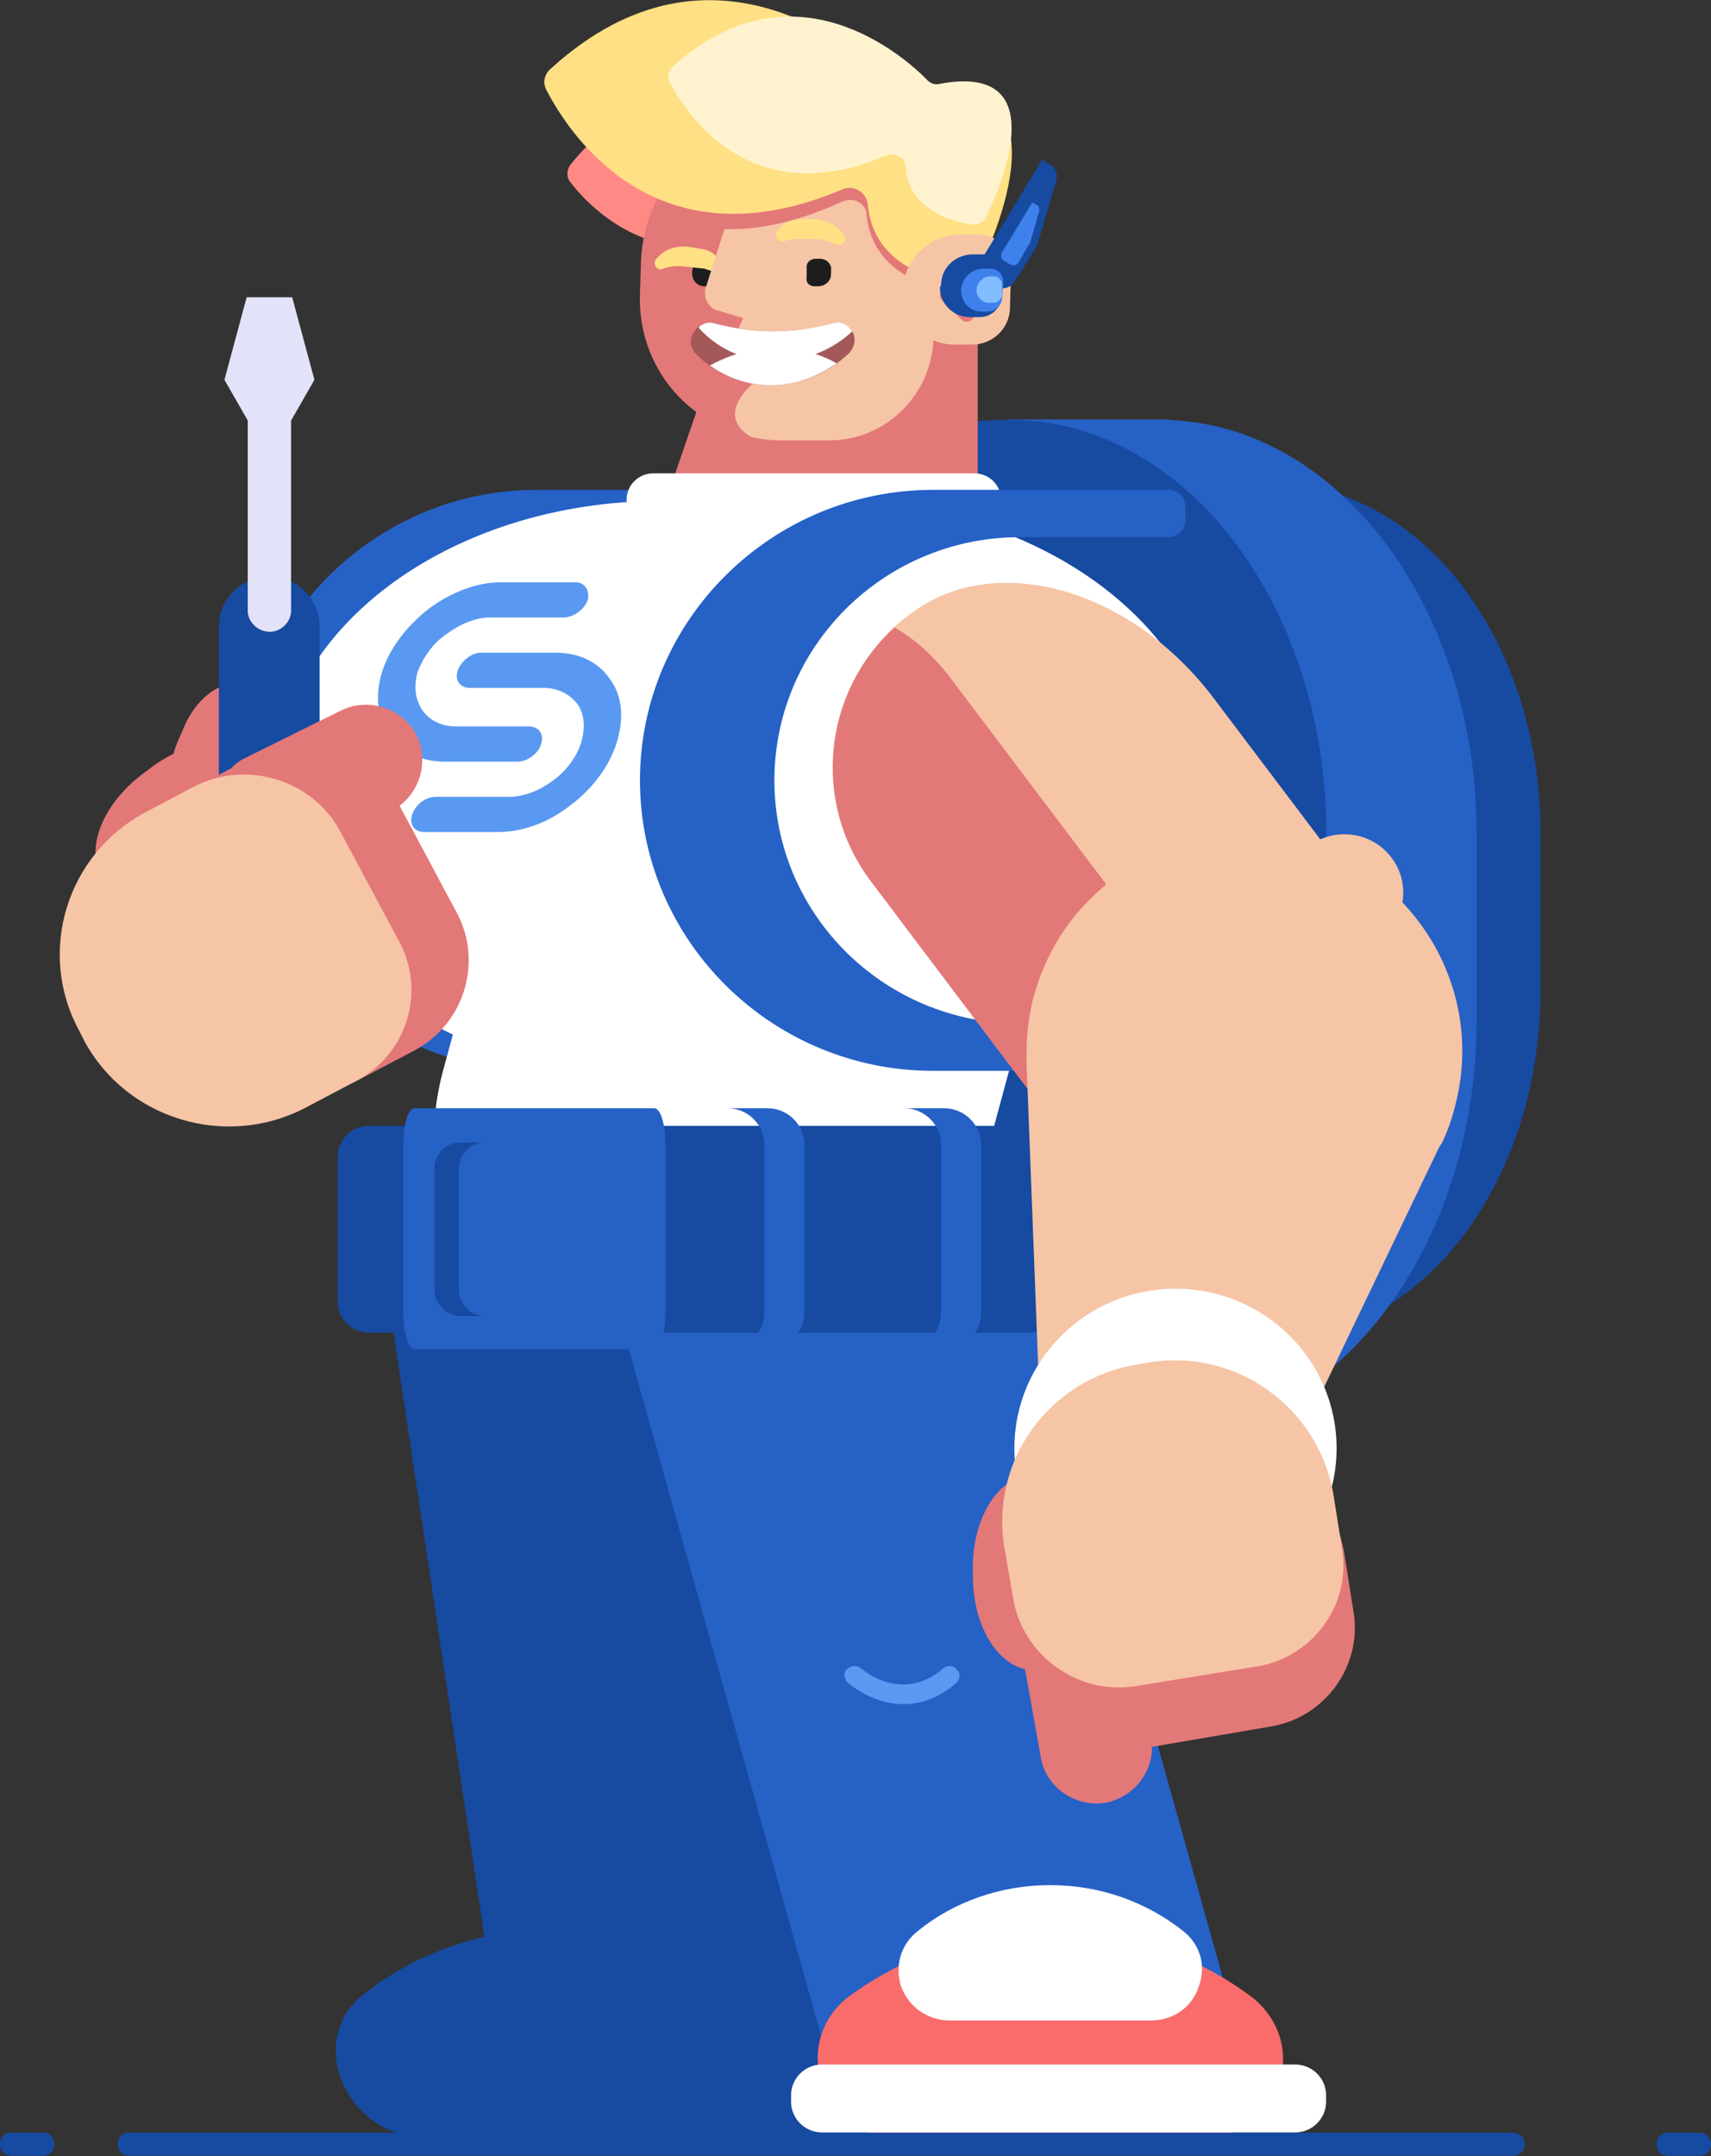 <svg width="100" height="126" viewBox="0 0 100 126" fill="none" xmlns="http://www.w3.org/2000/svg">
<rect x="0" y="0" width="100" height="126" fill="#333333" stroke="none"/>
<g clip-path="url(#clip0)">
<path d="M90.038 57.859L90.038 48.682C90.038 37.417 83.058 28.284 74.449 28.284L74.148 28.284C65.538 28.284 58.558 37.417 58.558 48.682L58.558 57.859C58.558 69.125 65.538 78.257 74.148 78.257L74.449 78.257C83.058 78.257 90.038 69.125 90.038 57.859Z" fill="#174AA1"/>
<path d="M68.312 24.512H58.831V83.739H68.312V24.512Z" fill="#2661C6"/>
<path d="M86.302 59.612L86.302 48.73C86.302 35.369 78.024 24.538 67.813 24.538L67.457 24.538C57.246 24.538 48.968 35.369 48.968 48.73L48.968 59.612C48.968 72.973 57.246 83.803 67.457 83.803L67.813 83.803C78.024 83.803 86.302 72.973 86.302 59.612Z" fill="#2661C6"/>
<path fill-rule="evenodd" clip-rule="evenodd" d="M31.364 28.628H45.13C45.649 28.628 46.104 29.078 46.104 29.592V30.428C46.104 30.943 45.649 31.393 45.13 31.393H36.429C28.571 31.393 22.078 37.759 22.078 45.605C22.078 53.45 28.571 59.817 36.429 59.817H45.13C45.649 59.817 46.104 60.267 46.104 60.781V61.617C46.104 62.132 45.649 62.582 45.13 62.582H31.364C21.948 62.582 14.221 54.929 14.221 45.605C14.221 36.28 21.948 28.628 31.364 28.628Z" fill="#2661C6"/>
<path d="M77.519 59.612L77.519 48.73C77.519 35.369 69.241 24.538 59.03 24.538L58.674 24.538C48.463 24.538 40.185 35.369 40.185 48.73L40.185 59.612C40.185 72.973 48.463 83.803 58.674 83.803L59.03 83.803C69.241 83.803 77.519 72.973 77.519 59.612Z" fill="#174AA1"/>
<path fill-rule="evenodd" clip-rule="evenodd" d="M21.753 69.592H46.169L52.532 111.713C54.545 113.063 56.039 115.186 56.299 117.629C56.753 121.616 53.831 124.832 49.805 124.832H43.442C43.182 124.832 42.987 124.896 42.792 124.896H24.74C22.727 124.896 20.909 123.674 20.065 121.809C19.221 119.944 19.61 117.951 21.039 116.729C23.052 115.057 25.52 113.835 28.312 113.192L21.753 69.592Z" fill="#174AA1"/>
<path d="M58.583 69.569H34.156L49.156 123.129H73.583L58.583 69.569Z" fill="#2661C6"/>
<path d="M25.909 62.518L30.909 44.126C33.182 35.702 41.948 30.686 50.455 32.936C58.961 35.187 64.026 43.869 61.753 52.293L57.078 69.592H25.649C25.195 67.276 25.26 64.897 25.909 62.518Z" fill="white"/>
<path d="M60.13 65.797H21.558C20.554 65.797 19.74 66.603 19.74 67.598V76.087C19.74 77.081 20.554 77.887 21.558 77.887H60.13C61.134 77.887 61.948 77.081 61.948 76.087V67.598C61.948 66.603 61.134 65.797 60.13 65.797Z" fill="#174AA1"/>
<path fill-rule="evenodd" clip-rule="evenodd" d="M43.377 16.281L37.013 34.801H57.143V15.959L43.377 16.281Z" fill="#E37878"/>
<path fill-rule="evenodd" clip-rule="evenodd" d="M33.312 10.622C34.545 12.229 39.156 17.117 46.364 12.551C46.558 12.422 46.818 12.422 47.013 12.487C47.273 12.551 47.403 12.744 47.468 12.937C47.792 14.094 48.766 15.573 51.818 15.573C52.208 15.573 52.468 15.316 52.597 14.93C53.182 12.872 54.74 5.799 48.636 8.114C48.377 8.178 48.117 8.178 47.922 7.985C46.299 6.892 39.026 2.519 33.312 9.657C33.117 9.979 33.117 10.364 33.312 10.622Z" fill="#FF8984"/>
<path fill-rule="evenodd" clip-rule="evenodd" d="M46.493 6.635H49.61C52.662 6.635 55 9.078 54.87 12.036L54.48 19.946C54.351 23.097 51.623 25.669 48.442 25.669H45.584C40.844 25.669 37.208 21.811 37.403 17.117L37.468 15.123C37.727 10.429 41.753 6.635 46.493 6.635Z" fill="#E37878"/>
<path fill-rule="evenodd" clip-rule="evenodd" d="M41.234 15.123H41.493C41.753 15.123 41.948 15.316 41.948 15.573V16.216C41.883 16.538 41.688 16.731 41.429 16.731H41.169C40.779 16.731 40.455 16.409 40.455 16.023V15.83C40.52 15.445 40.844 15.123 41.234 15.123Z" fill="#1D1D1D"/>
<path fill-rule="evenodd" clip-rule="evenodd" d="M40.195 14.416L40.974 14.544C41.558 14.609 42.013 14.994 42.208 15.509C42.273 15.637 42.273 15.766 42.143 15.895C42.078 15.959 41.883 16.023 41.753 15.895C41.558 15.83 41.364 15.766 41.169 15.702L40 15.573C39.545 15.509 39.091 15.573 38.766 15.702C38.636 15.766 38.441 15.766 38.312 15.573C38.247 15.445 38.247 15.316 38.312 15.187C38.766 14.609 39.416 14.351 40.195 14.416Z" fill="#FFE084"/>
<path fill-rule="evenodd" clip-rule="evenodd" d="M46.558 6.635H49.675C52.662 6.635 55.065 9.078 54.935 12.101L54.545 20.011C54.351 23.162 51.688 25.734 48.507 25.734H45.649C45.065 25.734 44.48 25.669 43.896 25.541C41.753 24.255 43.961 22.454 43.961 22.454L43.182 19.625C43.117 19.367 43.182 19.11 43.312 18.853L43.442 18.596L41.948 18.145C41.429 18.017 41.104 17.438 41.234 16.859L43.182 10.75C43.182 10.622 43.182 10.557 43.247 10.493C44.091 8.885 44.935 7.599 45.714 6.635C45.974 6.635 46.234 6.635 46.558 6.635Z" fill="#F6C5A5"/>
<path fill-rule="evenodd" clip-rule="evenodd" d="M46.558 6.635H49.675C52.662 6.635 55.065 9.078 54.935 12.101L54.675 16.795C51.558 15.959 50.779 13.966 50.649 12.551C50.649 12.229 50.455 11.972 50.13 11.779C49.87 11.65 49.545 11.65 49.221 11.779C46.558 13.001 44.286 13.451 42.338 13.387L43.182 10.75C43.182 10.622 43.182 10.557 43.247 10.493C44.091 8.885 44.935 7.599 45.714 6.635C45.974 6.635 46.234 6.635 46.558 6.635Z" fill="#E37878"/>
<path fill-rule="evenodd" clip-rule="evenodd" d="M31.948 5.284C33.247 7.792 38.312 15.702 49.221 11.072C49.545 10.943 49.87 10.943 50.195 11.136C50.52 11.329 50.649 11.586 50.714 11.908C50.844 13.515 51.753 15.895 55.974 16.538C56.493 16.602 56.948 16.345 57.143 15.895C58.507 13.13 62.338 3.741 53.442 5.413C53.052 5.477 52.727 5.413 52.468 5.155C50.584 3.226 41.753 -4.684 32.208 3.998C31.818 4.319 31.688 4.834 31.948 5.284Z" fill="#FFE084"/>
<path fill-rule="evenodd" clip-rule="evenodd" d="M47.922 15.123H47.662C47.403 15.123 47.143 15.316 47.143 15.573V16.216C47.078 16.538 47.338 16.731 47.597 16.731H47.792C48.247 16.731 48.571 16.409 48.571 16.023V15.83C48.636 15.445 48.312 15.123 47.922 15.123Z" fill="#1D1D1D"/>
<path fill-rule="evenodd" clip-rule="evenodd" d="M47.532 12.808H46.753C46.169 12.808 45.649 13.13 45.39 13.58C45.325 13.708 45.39 13.901 45.455 13.966C45.52 14.094 45.714 14.159 45.844 14.094C46.039 14.03 46.234 13.966 46.429 13.966H47.662C48.052 13.966 48.507 14.094 48.831 14.287C48.961 14.351 49.156 14.351 49.286 14.223C49.416 14.094 49.416 13.901 49.351 13.773C48.961 13.194 48.312 12.808 47.532 12.808Z" fill="#FFE084"/>
<path fill-rule="evenodd" clip-rule="evenodd" d="M49.61 20.654C48.377 21.811 46.753 22.518 45.065 22.518C43.312 22.518 41.753 21.811 40.649 20.654C40.325 20.332 40.26 19.753 40.584 19.367C40.844 18.917 41.364 18.724 41.818 18.917C42.857 19.174 43.961 19.367 45.195 19.367C46.364 19.367 47.532 19.174 48.571 18.917C49.091 18.724 49.545 18.917 49.805 19.367C50.065 19.753 49.935 20.332 49.61 20.654Z" fill="#A45959"/>
<path d="M48.896 21.232C47.792 22.004 46.493 22.518 45.065 22.518C43.701 22.518 42.468 22.068 41.493 21.361C42.662 20.718 43.961 20.332 45.39 20.332C46.688 20.332 47.857 20.654 48.896 21.232Z" fill="white"/>
<path d="M40.844 19.11C41.104 18.853 41.493 18.789 41.818 18.917C42.857 19.174 43.961 19.367 45.195 19.367C46.364 19.367 47.532 19.174 48.571 18.917C49.091 18.724 49.545 18.917 49.805 19.367C48.636 20.461 47.078 21.104 45.325 21.104C43.571 21.104 42.078 20.461 40.974 19.303C40.909 19.239 40.844 19.174 40.844 19.11Z" fill="white"/>
<path fill-rule="evenodd" clip-rule="evenodd" d="M39.156 4.834C40.13 6.634 43.831 12.486 51.818 9.078C52.078 9.014 52.338 9.014 52.532 9.142C52.792 9.271 52.922 9.464 52.922 9.721C52.987 10.879 53.701 12.615 56.818 13.13C57.143 13.13 57.532 13.001 57.662 12.615C58.636 10.621 61.493 3.676 54.935 4.898C54.675 4.962 54.416 4.898 54.221 4.705C52.857 3.29 46.364 -2.433 39.351 3.869C39.091 4.126 38.961 4.512 39.156 4.834Z" fill="#FFF3CF"/>
<path fill-rule="evenodd" clip-rule="evenodd" d="M56.104 13.708H57.208C58.312 13.708 59.156 14.609 59.091 15.702L59.026 18.081C58.961 19.239 57.987 20.139 56.818 20.139H55.779C54.026 20.139 52.727 18.724 52.792 17.052V16.859C52.857 15.123 54.351 13.708 56.104 13.708Z" fill="#F6C5A5"/>
<path fill-rule="evenodd" clip-rule="evenodd" d="M56.948 15.637C57.078 15.83 57.078 16.088 56.948 16.281L55.974 17.181L56.818 18.081C57.013 18.21 57.013 18.531 56.818 18.66C56.623 18.853 56.364 18.853 56.169 18.66L55 17.502C54.935 17.374 54.935 17.309 54.935 17.181C54.935 17.052 54.935 16.924 55.065 16.859L56.299 15.637C56.493 15.509 56.753 15.509 56.948 15.637Z" fill="#E37878"/>
<path fill-rule="evenodd" clip-rule="evenodd" d="M57.273 15.316L60.909 9.335L61.429 9.657C61.688 9.786 61.818 10.171 61.753 10.493L60.649 14.223C60.649 14.287 60.584 14.351 60.584 14.416L59.286 16.474C59.091 16.795 58.571 16.988 58.247 16.731L57.532 16.345C57.208 16.152 57.078 15.702 57.273 15.316Z" fill="#174AA1"/>
<path fill-rule="evenodd" clip-rule="evenodd" d="M58.571 14.737L60.325 11.844L60.584 11.972C60.714 12.036 60.779 12.229 60.714 12.422L60.195 14.223C60.195 14.223 60.195 14.287 60.13 14.287L59.545 15.316C59.416 15.509 59.221 15.573 59.026 15.445L58.701 15.252C58.507 15.188 58.442 14.93 58.571 14.737Z" fill="#3E81EC"/>
<path fill-rule="evenodd" clip-rule="evenodd" d="M56.883 14.866H57.532C58.117 14.866 58.636 15.38 58.571 16.023L58.507 17.374C58.507 18.017 57.922 18.532 57.273 18.532H56.688C55.714 18.532 54.935 17.76 54.935 16.795L55 16.667C55 15.638 55.844 14.866 56.883 14.866Z" fill="#174AA1"/>
<path fill-rule="evenodd" clip-rule="evenodd" d="M57.468 15.702H57.922C58.312 15.702 58.636 16.023 58.636 16.474L58.571 17.374C58.571 17.824 58.182 18.21 57.727 18.21H57.338C56.688 18.21 56.169 17.631 56.169 16.988V16.924C56.234 16.216 56.818 15.702 57.468 15.702Z" fill="#3E81EC"/>
<path fill-rule="evenodd" clip-rule="evenodd" d="M57.857 16.152H58.117C58.377 16.152 58.571 16.409 58.571 16.667V17.181C58.571 17.503 58.312 17.695 58.052 17.695H57.792C57.403 17.695 57.078 17.374 57.078 16.988V16.924C57.078 16.538 57.468 16.152 57.857 16.152Z" fill="#81BCFF"/>
<path d="M48.377 29.271H38.701C26.221 29.271 16.104 36.857 16.104 46.216C16.104 55.574 26.221 63.161 38.701 63.161H48.377C60.857 63.161 70.974 55.574 70.974 46.216C70.974 36.857 60.857 29.271 48.377 29.271Z" fill="white"/>
<path fill-rule="evenodd" clip-rule="evenodd" d="M29.286 34.029H30.39H32.078H33.636C34.156 34.029 34.48 34.48 34.351 35.059C34.156 35.637 33.507 36.087 32.922 36.087H31.429H29.74H28.636C27.792 36.087 26.883 36.473 26.104 37.052C25.325 37.566 24.74 38.402 24.416 39.238C24.156 40.139 24.286 40.91 24.675 41.489C25.065 42.068 25.779 42.454 26.623 42.454H27.727H29.416H30.909C31.494 42.454 31.818 42.904 31.623 43.483C31.494 43.997 30.844 44.512 30.26 44.512H28.766H27.078H25.974C24.546 44.512 23.377 43.869 22.727 42.968C22.078 42.004 21.883 40.718 22.338 39.238C22.792 37.824 23.831 36.538 25.065 35.573C26.364 34.608 27.857 34.029 29.286 34.029Z" fill="#5999F1"/>
<path fill-rule="evenodd" clip-rule="evenodd" d="M32.468 38.145H31.364H29.675H28.117C27.532 38.145 26.948 38.66 26.753 39.174C26.558 39.753 26.883 40.203 27.468 40.203H29.026H30.714H31.753C32.662 40.203 33.312 40.589 33.766 41.168C34.156 41.746 34.221 42.518 33.961 43.419C33.701 44.255 33.052 45.09 32.338 45.605C31.558 46.184 30.649 46.569 29.74 46.569H28.701H27.013H25.455C24.87 46.569 24.286 47.02 24.091 47.599C23.896 48.177 24.221 48.627 24.805 48.627H26.364H28.052H29.091C30.584 48.627 32.078 48.049 33.312 47.084C34.61 46.119 35.584 44.833 36.039 43.419C36.493 41.939 36.364 40.653 35.649 39.689C35 38.724 33.896 38.145 32.468 38.145Z" fill="#5999F1"/>
<path d="M38.247 64.769H24.221C23.862 64.769 23.571 65.719 23.571 66.891V76.73C23.571 77.902 23.862 78.852 24.221 78.852H38.247C38.605 78.852 38.896 77.902 38.896 76.73V66.891C38.896 65.719 38.605 64.769 38.247 64.769Z" fill="#2661C6"/>
<path fill-rule="evenodd" clip-rule="evenodd" d="M42.532 64.769H44.87C46.039 64.769 47.013 65.733 47.013 66.891V76.73C47.013 77.887 46.039 78.852 44.87 78.852H42.532C43.701 78.852 44.675 77.887 44.675 76.73V66.891C44.675 65.733 43.701 64.769 42.532 64.769Z" fill="#2661C6"/>
<path d="M15.022 45.301C14.217 47.163 12.528 48.234 11.249 47.692C9.969 47.15 9.584 45.201 10.389 43.338L10.775 42.446C11.579 40.583 13.269 39.513 14.548 40.055C15.827 40.597 16.212 42.546 15.408 44.408L15.022 45.301Z" fill="#E37878"/>
<path d="M8.808 44.875L8.357 45.213C5.908 47.05 4.889 49.801 6.08 51.358C7.271 52.915 10.221 52.689 12.67 50.852L13.12 50.514C15.569 48.677 16.589 45.926 15.398 44.368C14.207 42.811 11.256 43.038 8.808 44.875Z" fill="#E37878"/>
<path d="M15.755 33.708H15.714C14.101 33.708 12.792 35.004 12.792 36.602V49.479C12.792 51.077 14.101 52.373 15.714 52.373H15.755C17.369 52.373 18.677 51.077 18.677 49.479V36.602C18.677 35.004 17.369 33.708 15.755 33.708Z" fill="#174AA1"/>
<path d="M17.013 24.576V35.701C17.013 36.344 16.429 36.923 15.779 36.923C15.065 36.923 14.48 36.344 14.48 35.701V24.576L13.117 22.197L14.416 17.374H15.779H17.078L18.377 22.197L17.013 24.576Z" fill="#E2E2F8"/>
<path fill-rule="evenodd" clip-rule="evenodd" d="M19.87 41.553L14.156 44.383C13.117 44.962 12.727 46.184 13.247 47.212L14.286 49.27C14.805 50.364 16.169 50.814 17.208 50.235L22.857 47.405C24.48 46.569 25.13 44.576 24.351 42.968C23.506 41.361 21.494 40.718 19.87 41.553Z" fill="#E37878"/>
<path fill-rule="evenodd" clip-rule="evenodd" d="M21.104 63.032L24.156 61.425C27.143 59.881 28.247 56.216 26.688 53.322L23.247 46.891C21.558 43.869 17.727 42.647 14.61 44.319L11.818 45.798C7.208 48.177 5.455 53.965 7.922 58.531L8.247 59.174C10.714 63.74 16.494 65.476 21.104 63.032Z" fill="#E37878"/>
<path fill-rule="evenodd" clip-rule="evenodd" d="M17.792 64.769L20.844 63.161C23.766 61.617 24.935 57.952 23.312 54.994L19.87 48.563C18.247 45.541 14.351 44.383 11.299 45.991L8.506 47.47C3.896 49.913 2.143 55.637 4.61 60.203L4.935 60.846C7.403 65.412 13.182 67.148 17.792 64.769Z" fill="#F6C5A5"/>
<path d="M56.946 27.663H38.182C37.321 27.663 36.623 28.351 36.623 29.2C36.623 30.049 37.321 30.737 38.182 30.737H56.946C57.807 30.737 58.505 30.049 58.505 29.2C58.505 28.351 57.807 27.663 56.946 27.663Z" fill="white"/>
<path fill-rule="evenodd" clip-rule="evenodd" d="M54.545 28.628H68.312C68.831 28.628 69.286 29.078 69.286 29.592V30.428C69.286 30.943 68.831 31.393 68.312 31.393H59.61C51.688 31.393 45.26 37.759 45.26 45.605C45.26 53.45 51.688 59.817 59.61 59.817H68.312C68.831 59.817 69.286 60.267 69.286 60.781V61.617C69.286 62.132 68.831 62.582 68.312 62.582H54.545C45.065 62.582 37.403 54.929 37.403 45.605C37.403 36.28 45.065 28.628 54.545 28.628Z" fill="#2661C6"/>
<path d="M53.312 35.804L53.044 36.002C48.139 39.634 48.073 47.758 52.896 54.146L58.907 62.105C63.73 68.494 71.617 70.728 76.522 67.095L76.789 66.897C81.695 63.265 81.761 55.141 76.937 48.753L70.927 40.793C66.103 34.405 58.217 32.171 53.312 35.804Z" fill="#F6C5A5"/>
<path fill-rule="evenodd" clip-rule="evenodd" d="M64.091 67.598C62.857 66.891 61.818 65.926 60.909 64.769L50.909 51.521C47.403 46.891 48.117 40.46 52.273 36.666C53.507 37.374 54.545 38.338 55.455 39.496L65.454 52.743C68.961 57.373 68.247 63.804 64.091 67.598Z" fill="#E37878"/>
<path fill-rule="evenodd" clip-rule="evenodd" d="M52.857 64.769H55.195C56.364 64.769 57.338 65.733 57.338 66.891V76.73C57.338 77.887 56.364 78.852 55.195 78.852H52.857C54.026 78.852 55 77.887 55 76.73V66.891C55 65.733 54.026 64.769 52.857 64.769Z" fill="#2661C6"/>
<path fill-rule="evenodd" clip-rule="evenodd" d="M84.091 67.084C84.156 66.955 84.286 66.826 84.351 66.633C84.74 65.797 85 64.897 85.195 63.997C86.623 57.18 82.208 50.492 75.325 49.078C68.377 47.663 61.688 52.1 60.26 58.916C60.065 59.817 60 60.717 60 61.617V61.682C60 61.875 60 62.003 60 62.196L60.974 87.598C60.974 90.491 63.052 93.128 65.974 93.707C68.961 94.35 71.883 92.742 73.052 90.106L84.091 67.084Z" fill="#F6C5A5"/>
<path d="M68.701 93.964C73.901 93.964 78.117 89.789 78.117 84.639C78.117 79.49 73.901 75.315 68.701 75.315C63.501 75.315 59.286 79.49 59.286 84.639C59.286 89.789 63.501 93.964 68.701 93.964Z" fill="white"/>
<path d="M61.364 112.806C65.844 112.806 69.935 114.285 73.182 116.729C74.74 117.951 75.39 119.944 74.74 121.809C74.091 123.674 72.403 124.896 70.39 124.896H52.338C50.39 124.896 48.701 123.674 48.052 121.809C47.403 119.944 47.987 117.951 49.545 116.729C52.857 114.285 56.948 112.806 61.364 112.806Z" fill="#FA6C6C"/>
<path d="M56.863 92.204L56.859 91.653C56.838 88.662 58.393 86.227 60.333 86.213C62.272 86.2 63.861 88.613 63.883 91.604L63.886 92.155C63.908 95.146 62.353 97.582 60.413 97.595C58.474 97.609 56.885 95.195 56.863 92.204Z" fill="#E37878"/>
<path fill-rule="evenodd" clip-rule="evenodd" d="M60.844 102.774L59.74 96.601C59.48 95.507 60.26 94.414 61.364 94.221L63.571 93.771C64.805 93.514 65.909 94.286 66.169 95.507L67.273 101.552C67.597 103.289 66.429 104.961 64.675 105.346C62.922 105.668 61.169 104.51 60.844 102.774Z" fill="#E37878"/>
<path fill-rule="evenodd" clip-rule="evenodd" d="M78.571 90.813L79.091 94.093C79.675 97.308 77.468 100.395 74.221 100.909L67.078 102.131C63.701 102.71 60.455 100.395 59.87 97.051L59.416 94.028C58.571 89.012 62.013 84.189 67.078 83.353L67.792 83.225C72.857 82.389 77.727 85.797 78.571 90.813Z" fill="#E37878"/>
<path fill-rule="evenodd" clip-rule="evenodd" d="M77.922 87.276L78.442 90.556C78.961 93.771 76.753 96.794 73.571 97.373L66.429 98.53C63.052 99.109 59.805 96.794 59.221 93.45L58.701 90.427C57.857 85.411 61.299 80.588 66.429 79.752L67.143 79.624C72.208 78.788 77.013 82.196 77.922 87.276Z" fill="#F6C5A5"/>
<path d="M88.46 124.639H7.532C7.174 124.639 6.883 124.927 6.883 125.282V125.345C6.883 125.7 7.174 125.988 7.532 125.988H88.46C88.818 125.988 89.109 125.7 89.109 125.345V125.282C89.109 124.927 88.818 124.639 88.46 124.639Z" fill="#174AA1"/>
<path d="M2.531 124.639H0.649C0.291 124.639 0 124.927 0 125.282V125.345C0 125.7 0.291 125.988 0.649 125.988H2.531C2.889 125.988 3.18 125.7 3.18 125.345V125.282C3.18 124.927 2.889 124.639 2.531 124.639Z" fill="#174AA1"/>
<path d="M78.571 55.572C80.472 55.572 82.013 54.047 82.013 52.164C82.013 50.282 80.472 48.756 78.571 48.756C76.671 48.756 75.13 50.282 75.13 52.164C75.13 54.047 76.671 55.572 78.571 55.572Z" fill="#F6C5A5"/>
<path d="M99.349 124.639H97.468C97.109 124.639 96.818 124.927 96.818 125.282V125.345C96.818 125.7 97.109 125.988 97.468 125.988H99.349C99.707 125.988 99.998 125.7 99.998 125.345V125.282C99.998 124.927 99.707 124.639 99.349 124.639Z" fill="#174AA1"/>
<path fill-rule="evenodd" clip-rule="evenodd" d="M49.545 98.337C49.351 98.144 49.286 97.758 49.48 97.565C49.74 97.308 50.065 97.308 50.325 97.501C50.325 97.501 52.662 99.623 55.13 97.501C55.39 97.308 55.714 97.308 55.909 97.565C56.169 97.758 56.104 98.144 55.909 98.337C52.662 101.167 49.545 98.337 49.545 98.337Z" fill="#5999F1"/>
<path d="M75.686 120.652H48.052C47.048 120.652 46.234 121.458 46.234 122.452V122.824C46.234 123.819 47.048 124.625 48.052 124.625H75.686C76.69 124.625 77.504 123.819 77.504 122.824V122.452C77.504 121.458 76.69 120.652 75.686 120.652Z" fill="white"/>
<path d="M61.364 110.169C64.286 110.169 66.948 111.134 69.091 112.806C70.13 113.578 70.519 114.864 70.065 116.086C69.675 117.308 68.571 118.079 67.273 118.079H55.52C54.221 118.079 53.117 117.308 52.662 116.086C52.273 114.864 52.662 113.578 53.701 112.806C55.779 111.134 58.507 110.169 61.364 110.169Z" fill="white"/>
<path fill-rule="evenodd" clip-rule="evenodd" d="M26.948 66.762H28.377C27.532 66.762 26.818 67.405 26.818 68.305V75.379C26.818 76.215 27.532 76.922 28.377 76.922H26.948C26.104 76.922 25.39 76.215 25.39 75.379V68.305C25.39 67.405 26.104 66.762 26.948 66.762Z" fill="#174AA1"/>
</g>
<defs>
<clipPath id="clip0">
<rect width="100" height="126" fill="white"/>
</clipPath>
</defs>
</svg>
